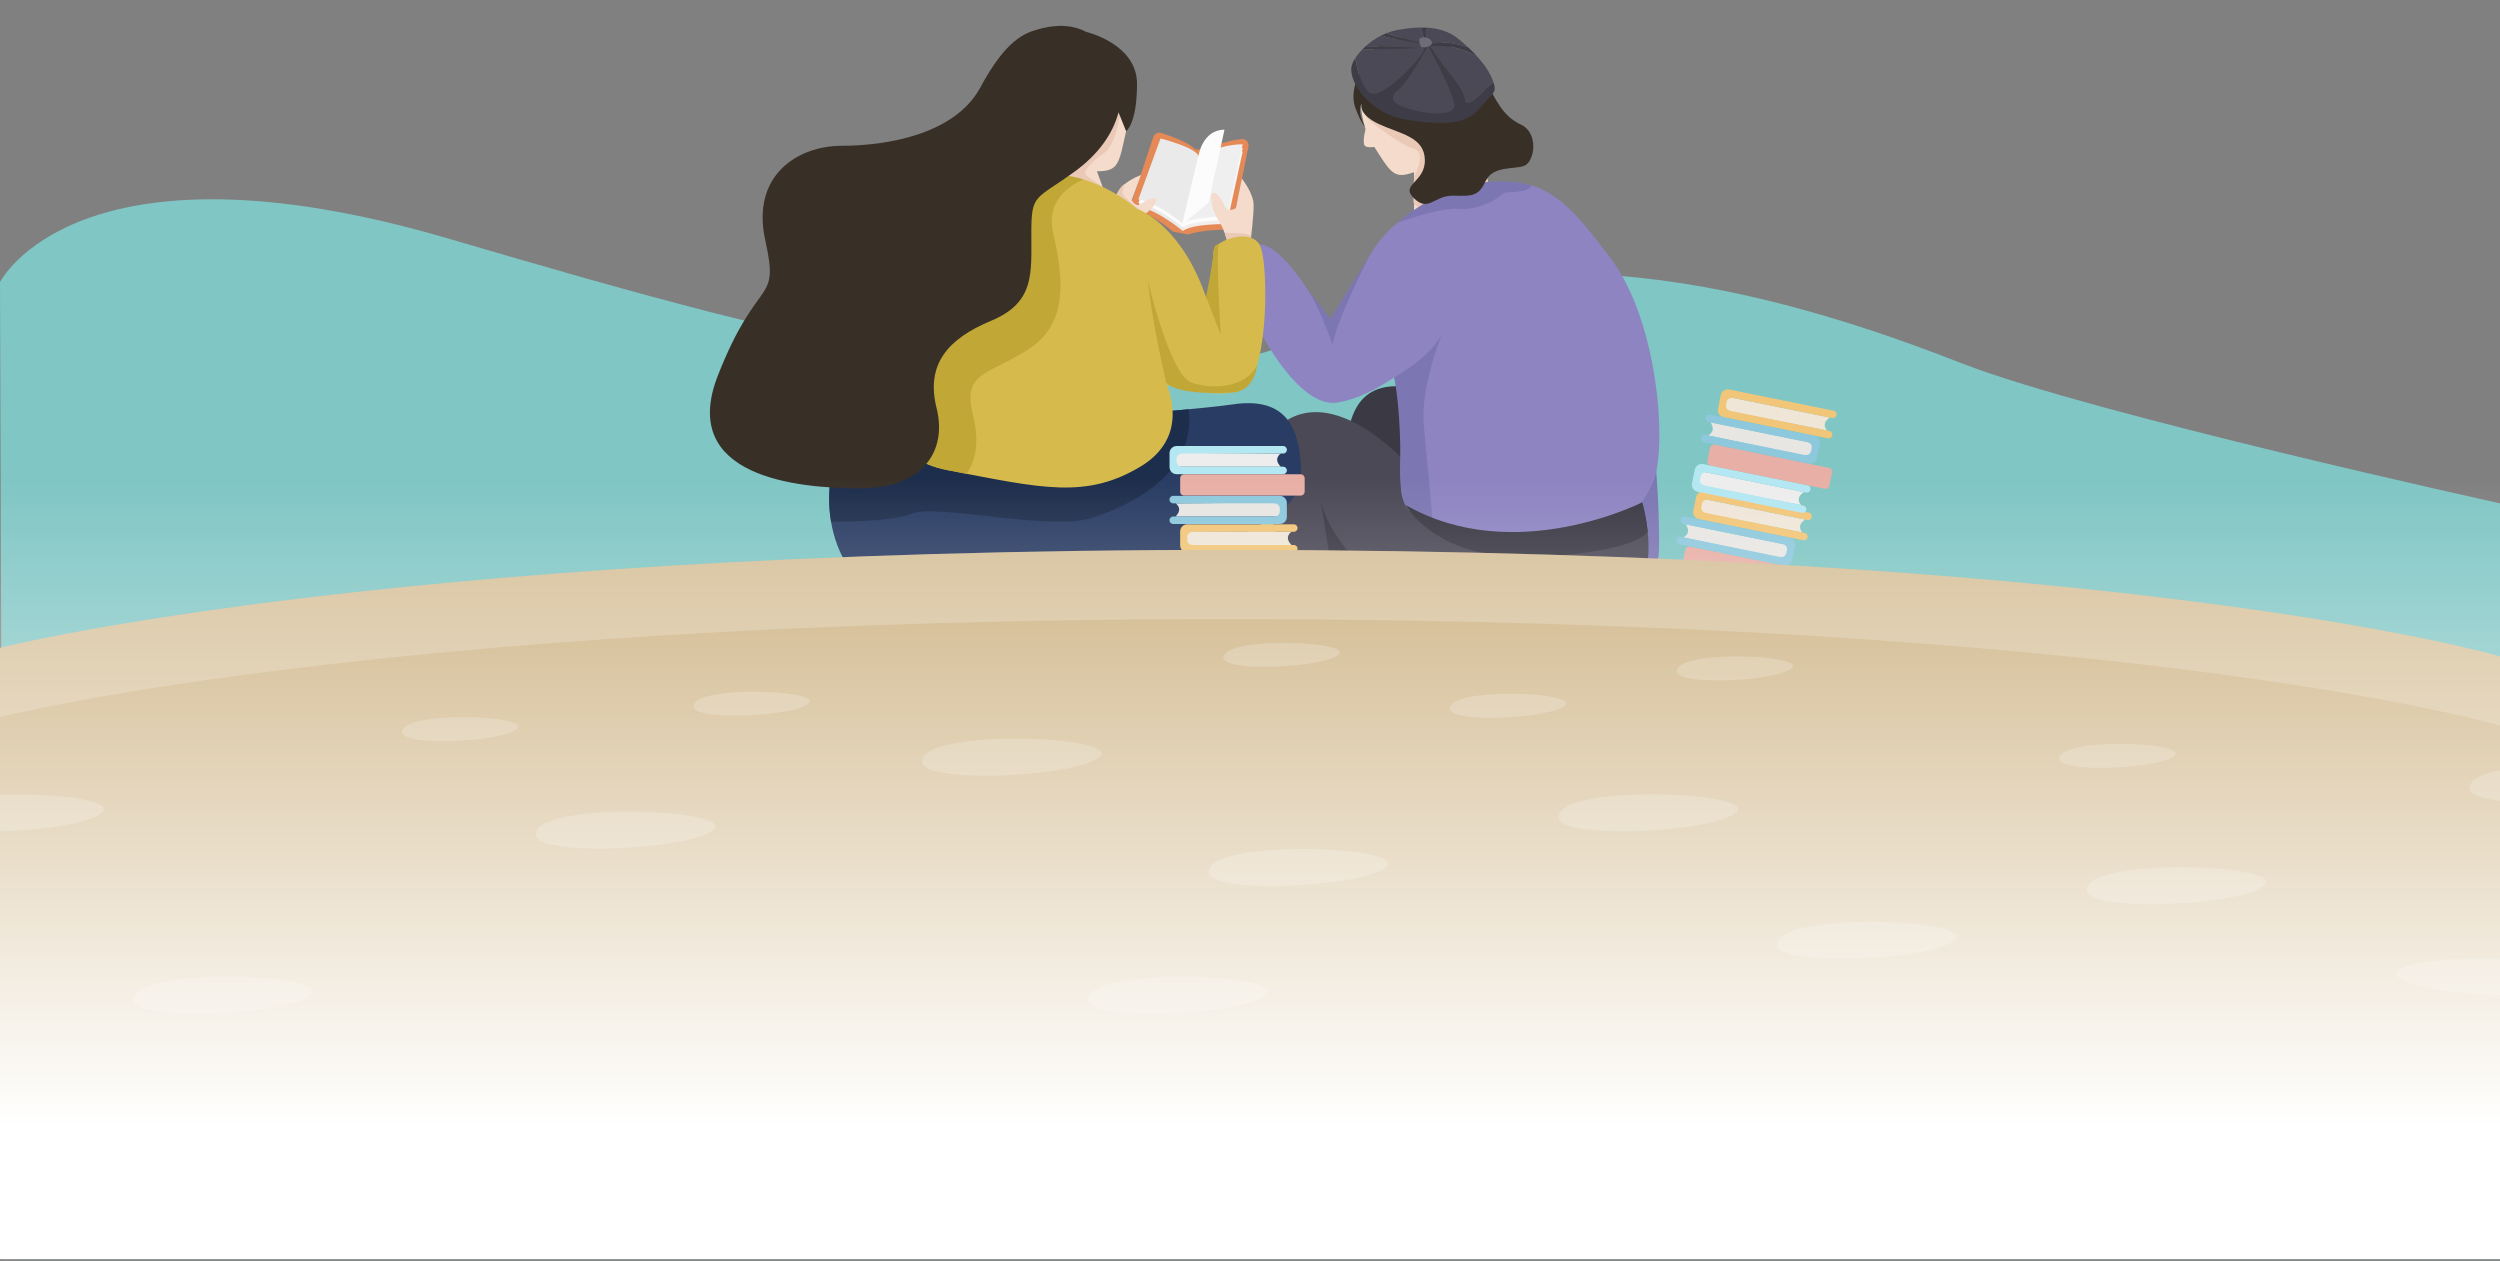 <svg width="686" height="346" viewBox="0 0 686 346" fill="none" xmlns="http://www.w3.org/2000/svg">
<rect x="0" y="0" width="686" height="346" fill="#808080" stroke="none"/>
<g clip-path="url(#clip0)">
<path d="M0 77.42C0 77.42 20.98 35.5 123.15 65.5C225.32 95.5 309.25 118.5 367.63 88.5C426.01 58.5 503.58 86.17 538.69 99.83C573.8 113.49 686 138.12 686 138.12V345.5H0.91L0 77.42Z" fill="#7FC6C4"/>
<path d="M494.59 146.12C494.59 146.12 492.69 144.34 495.31 142.57L466.72 136.77L465.96 140.51L494.59 146.12Z" fill="#EFE6D8"/>
<path d="M468.14 140.75L495.21 146.24C495.77 146.35 496.13 146.9 496.01 147.45C495.9 148.01 495.35 148.37 494.8 148.25L467.75 142.76L466.21 142.45L466.16 142.44V142.42V142.44L466.07 142.42C465.06 142.16 464.43 141.16 464.64 140.14L465.4 136.39C465.61 135.33 466.65 134.65 467.7 134.86V134.88L467.71 134.86L467.76 134.87L469.3 135.18L496.35 140.67C496.91 140.78 497.27 141.33 497.15 141.88C497.04 142.44 496.49 142.8 495.94 142.68L468.87 137.19C468.67 137.15 467.28 136.93 467.01 138.29L466.86 139.01C466.58 140.37 467.95 140.71 468.14 140.75Z" fill="#F2C679"/>
<path d="M487.45 166.58C487.45 166.58 485.55 164.8 488.17 163.03L459.58 157.23L458.82 160.97L487.45 166.58Z" fill="#EDEDED"/>
<path d="M461 161.22L488.07 166.71C488.63 166.82 488.99 167.37 488.87 167.92C488.76 168.48 488.21 168.84 487.66 168.72L460.61 163.23L459.07 162.92L459.02 162.91V162.89V162.91L458.93 162.89C457.92 162.63 457.29 161.63 457.5 160.61L458.26 156.86C458.47 155.8 459.51 155.12 460.56 155.33V155.35L460.57 155.33L460.62 155.34L462.16 155.65L489.21 161.14C489.77 161.25 490.13 161.8 490.01 162.35C489.9 162.91 489.35 163.27 488.8 163.15L461.73 157.66C461.53 157.62 460.14 157.4 459.87 158.76L459.72 159.48C459.44 160.84 460.8 161.17 461 161.22Z" fill="#B3E7F2"/>
<path d="M461.86 147.45C461.86 147.45 464.31 146.55 462.58 143.9L491.17 149.7L490.41 153.44L461.86 147.45Z" fill="#E8E6E3"/>
<path d="M488.31 152.81L461.24 147.32C460.68 147.21 460.14 147.57 460.03 148.12C459.92 148.68 460.28 149.22 460.83 149.33L487.88 154.82L489.42 155.13L489.47 155.14L489.48 155.12V155.14L489.58 155.15C490.61 155.31 491.58 154.63 491.79 153.61L492.55 149.86C492.76 148.8 492.08 147.77 491.02 147.56V147.58V147.56L490.97 147.55L489.43 147.24L462.38 141.75C461.82 141.64 461.28 142 461.17 142.55C461.06 143.11 461.42 143.65 461.97 143.76L489.04 149.25C489.23 149.29 490.6 149.63 490.33 150.99L490.18 151.71C489.9 153.07 488.51 152.85 488.31 152.81Z" fill="#8EC8DD"/>
<path d="M495.08 156.36L463.76 150C463.16 149.88 462.58 150.26 462.46 150.86L461.73 154.44C461.61 155.04 461.99 155.62 462.59 155.74L493.91 162.1C494.51 162.22 495.09 161.84 495.21 161.24L495.94 157.66C496.06 157.06 495.67 156.48 495.08 156.36Z" fill="#E8AFA6"/>
<path d="M501.37 118.13C501.37 118.13 499.47 116.35 502.09 114.58L473.5 108.78L472.74 112.52L501.37 118.13Z" fill="#EFE6D8"/>
<path d="M474.92 112.77L501.99 118.26C502.55 118.37 502.91 118.92 502.79 119.47C502.68 120.03 502.13 120.39 501.58 120.27L474.53 114.78L472.99 114.47L472.94 114.46V114.44V114.46L472.85 114.44C471.84 114.18 471.21 113.18 471.42 112.16L472.18 108.41C472.39 107.35 473.43 106.67 474.48 106.88V106.9L474.49 106.88L474.54 106.89L476.08 107.2L503.13 112.69C503.69 112.8 504.05 113.35 503.93 113.9C503.82 114.46 503.27 114.82 502.72 114.7L475.65 109.21C475.45 109.17 474.06 108.95 473.79 110.31L473.64 111.03C473.36 112.39 474.73 112.73 474.92 112.77Z" fill="#F2C679"/>
<path d="M494.23 138.6C494.23 138.6 492.33 136.82 494.95 135.05L466.36 129.25L465.6 132.99L494.23 138.6Z" fill="#EDEDED"/>
<path d="M467.78 133.23L494.85 138.72C495.41 138.83 495.77 139.38 495.65 139.93C495.54 140.49 494.99 140.85 494.44 140.73L467.39 135.24L465.85 134.93L465.8 134.92V134.9V134.92L465.71 134.9C464.7 134.64 464.07 133.64 464.28 132.62L465.04 128.87C465.25 127.81 466.29 127.13 467.34 127.34V127.36L467.35 127.34L467.4 127.35L468.94 127.66L495.99 133.15C496.55 133.26 496.91 133.81 496.79 134.36C496.68 134.92 496.13 135.28 495.58 135.16L468.51 129.67C468.31 129.63 466.92 129.41 466.65 130.77L466.5 131.49C466.22 132.85 467.59 133.19 467.78 133.23Z" fill="#B3E7F2"/>
<path d="M468.64 119.46C468.64 119.46 471.09 118.56 469.36 115.91L497.95 121.71L497.19 125.45L468.64 119.46Z" fill="#E8E6E3"/>
<path d="M495.09 124.83L468.02 119.34C467.46 119.23 466.92 119.59 466.81 120.14C466.7 120.7 467.06 121.24 467.61 121.35L494.66 126.84L496.2 127.15L496.25 127.16L496.26 127.14V127.16L496.36 127.17C497.39 127.33 498.36 126.65 498.57 125.63L499.33 121.88C499.54 120.82 498.86 119.79 497.8 119.58V119.6V119.58L497.75 119.57L496.21 119.26L469.16 113.77C468.6 113.66 468.06 114.02 467.95 114.57C467.84 115.13 468.2 115.67 468.75 115.78L495.82 121.27C496.01 121.31 497.38 121.65 497.11 123.01L496.96 123.73C496.68 125.09 495.29 124.87 495.09 124.83Z" fill="#8EC8DD"/>
<path d="M501.86 128.38L470.54 122.02C469.94 121.9 469.36 122.28 469.24 122.88L468.51 126.46C468.39 127.06 468.77 127.64 469.37 127.76L500.69 134.12C501.29 134.24 501.87 133.86 501.99 133.26L502.72 129.68C502.84 129.08 502.46 128.5 501.86 128.38Z" fill="#E8AFA6"/>
<path d="M455.1 152.89C455.1 152.89 453.98 163.03 462.39 167.31L445.03 166.85L445.96 151.69L455.1 152.89Z" fill="#F4DBCB"/>
<path d="M455.1 152.89L445.96 151.69L445.25 163.31C448.48 162.34 453.05 160.69 455.92 159.62C454.75 156.07 455.1 152.89 455.1 152.89Z" fill="#EAC9B7"/>
<path d="M408.22 53.61C408.22 53.61 423.37 57.6 436.78 70.17C455.38 87.61 455.74 148.81 455.1 152.88C454.45 156.95 446.49 157.65 444.32 155.84C442.15 154.02 439.02 141.25 432.32 110.72C425.62 80.19 408.22 53.61 408.22 53.61Z" fill="#7C76B2"/>
<path d="M390.53 160.57C390.53 160.57 367.89 131.44 369.83 119.23C371.77 107.01 379.3 101.33 400.19 110.54C421.08 119.75 438.61 138.39 438.61 138.39L390.53 160.57Z" fill="#3A3944"/>
<path d="M387.34 128.56L446.85 127.52C446.85 127.52 457.64 149.24 449.01 163.47C439.37 179.38 387.82 169.88 376.37 162.34L357.74 164.47C357.74 164.47 337.3 126.11 352.45 115.75C367.6 105.39 387.34 128.56 387.34 128.56Z" fill="#4B4956"/>
<path d="M380.51 162.2C380.51 162.2 364.4 148.82 362.35 136.95L366.88 165.66L380.51 162.2Z" fill="#3A3944"/>
<path d="M373.55 19.52C373.55 19.52 371.71 31.91 376.69 39.67C381.67 47.43 382.36 49.3 387.99 47.24L388.03 58.94C388.03 58.94 402.96 64.99 407.8 50.52C407.8 50.52 404.9 20.78 392.06 14.84C379.22 8.9 373.55 19.52 373.55 19.52Z" fill="#F4DBCB"/>
<path d="M375.13 32.56C375.13 32.56 384.21 39.88 387.72 40.72C391.23 41.56 388.85 46.7 388.26 47.98C387.67 49.26 387.86 55.59 387.86 55.59C387.86 55.59 389.37 58.23 392.65 57.03C395.38 56.03 396.57 54.32 399.22 54.62C405.89 55.37 407.74 51.95 408.26 50.23C408.85 48.29 405.12 46.47 401.99 41.88C397.94 35.92 373.41 27.88 373.41 27.88L375.13 32.56Z" fill="#EAC9B7"/>
<path d="M374.89 34.79C374.89 34.79 373.45 39.58 374.74 40.17C376.03 40.76 377.9 40.07 377.9 40.07L374.89 34.79Z" fill="#F4DBCB"/>
<path d="M387.78 140.74C382.03 138.1 385.21 122.9 384.33 112.94C383.45 102.98 370.9 69.05 392.46 57.01C420.21 41.52 429.24 54.18 441.85 70.73C455.47 88.61 457.63 124.55 453.35 132.96C449.07 141.37 445.3 144.29 437.38 145.41C418.54 148.07 402.42 147.48 387.78 140.74Z" fill="#8D84C1"/>
<path d="M395.35 55.58C395.35 55.58 383.41 56.8 375.58 70.54C367.75 84.28 365.29 90.52 365.29 90.52C365.29 90.52 354.13 68.37 346.16 67.11C342.09 66.46 337.19 67.9 337.46 70.89C337.95 76.52 353.18 112.67 367.04 110.45C380.9 108.23 398.51 91.62 398.98 85.56C399.45 79.48 395.35 55.58 395.35 55.58Z" fill="#8D84C1"/>
<path d="M382.58 103.55C382.58 103.55 392.09 98.32 395.54 91.93C395.54 91.93 389.78 106.43 390.66 116.39C391.54 126.35 393.14 142.91 393.14 142.91C393.14 142.91 384.47 142.55 384.39 133.27C384.3 123.98 384.33 112.93 382.58 103.55Z" fill="#7C76B2"/>
<path d="M383.46 61.12C383.46 61.12 395.45 56.74 400.52 57.3C405.59 57.86 411.3 54.34 412.21 53.26C413.12 52.18 418.86 53.43 420.34 50.91C420.34 50.92 402.77 44.67 383.46 61.12Z" fill="#7C76B2"/>
<path d="M358.09 78.36L365.03 87.53L375.58 70.54C375.58 70.54 367.02 87.35 365.64 94.5C365.64 94.5 361.34 82.35 358.09 78.36Z" fill="#7C76B2"/>
<path d="M373.47 19.33C373.47 19.33 370.16 24.81 371.88 29.5C373.6 34.19 374.46 34.6 374.46 34.6C374.46 34.6 372.31 30.61 373.63 28.43C373.63 28.43 372.51 31.31 378.32 34.02C384.12 36.73 390.79 37.47 390.98 43.8C391.17 50.13 384 50.55 388.03 54.44C392.06 58.33 393.5 53.54 398.88 53.69C404.26 53.84 405.73 53.76 407.71 49.6C409.7 45.45 415.43 46.54 418.24 45.5C421.06 44.47 422.4 36.51 417.26 34.14C412.13 31.77 410.4 27.07 407.39 21.79C404.38 16.5 396.58 9.78 387.1 10.07C380.04 10.27 375.5 13.25 373.47 19.33Z" fill="#383027"/>
<path d="M374.76 12.66C374.41 12.97 374.08 13.29 373.77 13.61L389.72 13.17L374.76 12.66Z" fill="#3D3C47"/>
<path d="M401.87 27.07C401.61 24.08 396.1 18.54 393.76 14.73C391.42 10.92 392.46 13.57 392.46 13.57C392.46 13.57 399.88 27.24 399.06 29.32C398.24 31.4 394.25 31.75 388.1 30.28C381.95 28.81 380.78 26.91 383.59 24.65C386.4 22.39 391.59 12.9 391.59 12.9C391.59 12.9 391.58 12.79 391.54 12.72C391.45 12.74 391.36 12.76 391.28 12.78C391.15 12.94 390.95 13.29 390.68 13.98C389.86 16.06 378.87 28.07 375.62 25.34C373.42 23.49 372.35 18.78 371.88 15.94C371.4 16.7 371.06 17.44 370.89 18.12C369.9 22.25 375.72 31.26 385.89 32.85C396.06 34.44 402.38 34.25 406.04 29.71C409.5 25.42 410.83 25.71 409.8 22.58C409.22 23.06 408.43 23.62 407.66 24.54C405.86 26.72 402.13 30.06 401.87 27.07Z" fill="#3D3C47"/>
<path d="M380.53 9.08C379.99 9.29 379.46 9.52 378.95 9.79C382.6 10.75 390.51 12.01 390.51 12.01C390.51 12.01 383.61 10.36 380.53 9.08Z" fill="#3D3C47"/>
<path d="M390.6 13C390.6 13 390.83 12.9 391.29 12.79C391.43 12.63 391.5 12.66 391.55 12.73C392.85 12.46 395.51 12.21 399.66 13.2C401.97 13.75 403.89 14.62 405.44 15.59C404.66 14.72 403.81 13.86 402.89 13.01C394.7 10.03 390.6 13 390.6 13Z" fill="#3D3C47"/>
<path d="M391.5 11.92C391.5 11.92 391.32 9.93 391.24 8.93C391.2 8.49 391.55 8.02 391.96 7.63C391.33 7.58 390.7 7.55 390.05 7.55C390.09 7.7 390.14 7.84 390.15 8.02C390.33 10.01 391.5 11.92 391.5 11.92Z" fill="#3D3C47"/>
<path d="M391.28 12.79C391.36 12.77 391.44 12.75 391.54 12.73C391.5 12.66 391.42 12.63 391.28 12.79Z" fill="#4B4956"/>
<path d="M390.68 14C390.95 13.3 391.15 12.96 391.28 12.8C390.83 12.9 390.6 13 390.6 13C390.6 13 394.71 10.03 402.89 13.02C402.01 12.2 401.08 11.39 400.1 10.6C397.76 8.72 394.96 7.86 391.97 7.62C391.57 8.01 391.21 8.48 391.25 8.92C391.34 9.92 391.51 11.91 391.51 11.91C391.51 11.91 390.34 10.01 390.16 8.01C390.14 7.83 390.1 7.69 390.06 7.54C387.82 7.54 385.52 7.84 383.26 8.26C382.33 8.44 381.42 8.72 380.53 9.07C383.62 10.35 390.51 11.99 390.51 11.99C390.51 11.99 382.6 10.74 378.95 9.77C377.4 10.56 375.98 11.56 374.77 12.65L389.73 13.16L373.78 13.6C373.03 14.38 372.39 15.17 371.9 15.95C372.36 18.8 373.43 23.5 375.64 25.35C378.87 28.09 389.86 16.08 390.68 14Z" fill="#4B4956"/>
<path d="M405.43 15.6C403.88 14.63 401.96 13.76 399.65 13.21C395.51 12.22 392.84 12.47 391.54 12.74C391.58 12.81 391.59 12.92 391.59 12.92C391.59 12.92 386.4 22.41 383.59 24.67C380.78 26.93 381.95 28.83 388.1 30.3C394.25 31.77 398.24 31.42 399.06 29.34C399.88 27.26 392.46 13.59 392.46 13.59C392.46 13.59 391.42 10.94 393.76 14.75C396.1 18.56 401.61 24.1 401.87 27.09C402.13 30.08 405.85 26.74 407.67 24.57C408.44 23.66 409.23 23.1 409.81 22.61C409.75 22.43 409.69 22.25 409.61 22.04C408.84 19.93 407.36 17.75 405.43 15.6Z" fill="#4B4956"/>
<path d="M390.22 12.98C392.82 13.11 393.5 11.74 392.42 10.83C391.34 9.92 389.34 10.1 389.43 11.09C389.52 12.08 389.84 12.96 390.22 12.98Z" fill="#6E6D7A"/>
<path d="M385.72 138.57C385.72 138.57 393.99 154.25 421.97 152.79C449.95 151.33 452.13 145.85 452.13 145.85C452.13 145.85 451.74 141.4 450.6 137.85C450.59 137.86 415.47 155.69 385.72 138.57Z" fill="#3A3944"/>
<path d="M328 41C326.11 39.07 321.3 37.31 318.64 36.48C317.73 36.2 316.77 36.7 316.47 37.6L310.6 55.22C310.3 56.13 310.78 57.12 311.69 57.42C315.41 58.63 319.53 61.65 321.95 63.6C324.01 64 324.01 64 326.05 64.34C329.19 63.24 334.19 63.03 336.61 63C337.43 62.99 338.13 62.4 338.29 61.6L342.57 40.22C342.8 39.05 341.82 38 340.64 38.14C336.31 38.64 332.29 40.36 330.31 41.33C329 41 329.65 40.97 328 41Z" fill="#E58957"/>
<path d="M328.85 44.78C327.98 42.39 318.44 40 318.44 40L312.37 56.71C317.58 57.51 324.55 63.39 324.55 63.39C324.57 63.37 324.59 63.36 324.61 63.35L324.51 63.08L328.85 44.78Z" fill="#EAEAEA"/>
<path d="M328.85 44.78L324.51 63.08L324.61 63.35C327.33 61.32 336.66 61.49 336.66 61.49L341 41.59C334.93 41.59 328.85 44.78 328.85 44.78Z" fill="#F4EEEA"/>
<path d="M328.85 43.78C327.98 41.39 318.44 39 318.44 39L312.37 55.71C317.58 56.51 324.55 62.39 324.55 62.39C324.57 62.37 324.59 62.36 324.61 62.35C327.33 60.32 336.66 60.49 336.66 60.49L341 40.59C334.93 40.59 328.85 43.78 328.85 43.78Z" fill="#FCFCFC"/>
<path d="M328.85 42.78C327.98 40.39 318.44 38 318.44 38L312.37 54.71C317.58 55.51 324.55 61.39 324.55 61.39C324.57 61.37 324.59 61.36 324.61 61.35L324.51 61.08L328.85 42.78Z" fill="#EAEAEA"/>
<path d="M328.85 42.78L324.51 61.08L324.61 61.35C327.33 59.32 336.66 59.49 336.66 59.49L341 39.59C334.93 39.59 328.85 42.78 328.85 42.78Z" fill="#EFEFEF"/>
<path d="M328.85 42.78L324.51 61.08L324.61 61.35C327.33 59.32 331.66 55.49 331.66 55.49L336 35.59C329.93 35.59 328.85 42.78 328.85 42.78Z" fill="#FCFCFC"/>
<path d="M336.71 66C336.71 66 335.9 62.76 334.28 60.33C332.66 57.9 331.85 53.85 332.66 53.04C333.47 52.23 335.39 54.74 335.9 56.28C336.71 58.71 339.14 57.09 339.14 57.09L340.76 48.99C340.76 48.99 344 53.04 344 56.28C344 59.52 343.19 65.99 343.19 65.99H336.71V66Z" fill="#F4DBCB"/>
<path d="M308.28 62.77C308.28 62.77 310.39 60.69 312.74 59.6C315.09 58.51 317.58 55.81 317.34 54.83C317.1 53.85 314.49 54.86 313.39 55.79C311.65 57.26 310.56 54.91 310.56 54.91L313.08 48.02C313.08 48.02 308.75 49.59 307.26 52.05C305.76 54.5 303.38 59.79 303.38 59.79L308.28 62.77Z" fill="#F4DBCB"/>
<path d="M336 63.79C336 63.79 338 64 340 64C342 64 343.35 64.6 343.35 64.6L343 67H337L336 63.79Z" fill="#EAC9B7"/>
<path d="M308.68 50.47C308.68 50.47 308 52 308 53C308 54 314.07 58.68 314.07 58.68L306.03 54.02C306.03 54.03 307.35 50.94 308.68 50.47Z" fill="#EAC9B7"/>
<path d="M305 16C305 16 311 27 309 36C307 45 307 47 301 47L305 58C305 58 293.07 68.83 283.54 56.92C283.54 56.92 276 28 286 18C296 8 305 16 305 16Z" fill="#F4DBCB"/>
<path d="M307.33 31.85C307.33 31.85 306 40 303 42C300 44 297 47 298 48C299 49 302.57 51.28 302.57 51.28C302.57 51.28 295.4 48.57 293.2 48.29C291 48 307.26 29.22 307.26 29.22L307.33 31.85Z" fill="#EAC9B7"/>
<path d="M231 120C231 120 222 139 233 156C244 173 293 173 311 161C329 149 357 145 357 130C357 115 351 109 338 111C325 113 231 120 231 120Z" fill="#293C63"/>
<path d="M300 142C311.71 138.1 328.16 129.43 326.18 112.3C297.21 115.07 231 120 231 120C231 120 225.95 130.66 228.04 143.16C235.82 143.14 245.94 142.74 250 141C257 138 288 146 300 142Z" fill="#1D2E4C"/>
<path d="M313 128C318.42 124.75 325 118 320 105C315 92 331 70 309 55C287 40 269 51 258 67C247 83 229.49 123.13 260 129C286 134 298 137 313 128Z" fill="#D6BB4C"/>
<path d="M312 57.29C312 57.29 323 61 330 79C337 97 331 83 331 83C331 83 333 72 333 69C333 66 344 62 346 68C348 74 348 100 342 106C336 112 307 103 301 97C295 91 312 57.29 312 57.29Z" fill="#D6BB4C"/>
<path d="M267 114C264 102 271 103 282 96C293 89 292 77 289 64C286.99 55.29 293.06 51.07 297.28 49.24C280.61 44.22 266.98 53.94 258 67C247 83 229.49 123.13 260 129C261.83 129.35 263.58 129.69 265.27 130.02C267.55 126.5 268.92 121.69 267 114Z" fill="#C1A736"/>
<path d="M320 105C320 105 316 88 315 77C315 77 321 103 327 105C333 107 341.9 106.35 344.95 100.18C344.95 100.18 344.35 107.41 338.18 107.7C332 108 323 108 320 105Z" fill="#C1A736"/>
<path d="M330.95 81.46L335 92C335 92 333.68 72.05 334.34 67.02C334.34 67.02 333 67 333 69C333 71.24 330.95 81.46 330.95 81.46Z" fill="#C1A736"/>
<path d="M298.03 8.74C293.09 6.15 287.86 7.21 285 8C281.02 9.09 276 11 269 24C262 37 243 40 231 40C219 40 206 48 210 66C214 84 208 75 197 103C186 131 219 134 236 134C253 134 260 124 257 112C254 100 260 93 272 88C284 83 283 75 283 64C283 53 284 55 295 47C301.11 42.56 305.37 36.88 306.92 30.82L309 36C309 36 312 34 312 23C312 12 298.03 8.74 298.03 8.74Z" fill="#383027"/>
<path d="M354.38 145.93C354.38 145.93 352.16 147.3 354.38 149.55H325.21V145.73L354.38 145.93Z" fill="#EFE6D8"/>
<path d="M327.39 145.93H355.02C355.59 145.93 356.05 145.47 356.05 144.9C356.05 144.33 355.59 143.87 355.02 143.87H327.42H325.85H325.8V143.89V143.87H325.7C324.66 143.92 323.84 144.78 323.84 145.82V149.65C323.84 150.73 324.71 151.6 325.79 151.6V151.58V151.6H325.84H327.41H355.01C355.58 151.6 356.04 151.14 356.04 150.57C356.04 150 355.58 149.54 355.01 149.54H327.38C327.18 149.54 325.77 149.48 325.77 148.09V147.36C325.79 145.99 327.2 145.93 327.39 145.93Z" fill="#F2C679"/>
<path d="M351.45 124.45C351.45 124.45 349.23 125.82 351.45 128.07H322.28V124.25L351.45 124.45Z" fill="#EDEDED"/>
<path d="M324.47 124.45H352.1C352.67 124.45 353.13 123.99 353.13 123.42C353.13 122.85 352.67 122.39 352.1 122.39H324.5H322.93H322.88V122.41V122.39H322.78C321.74 122.44 320.92 123.3 320.92 124.34V128.17C320.92 129.25 321.79 130.12 322.87 130.12V130.1V130.12H322.92H324.49H352.09C352.66 130.12 353.12 129.66 353.12 129.09C353.12 128.52 352.66 128.06 352.09 128.06H324.46C324.26 128.06 322.85 128 322.85 126.61V125.88C322.86 124.51 324.27 124.46 324.47 124.45Z" fill="#B3E7F2"/>
<path d="M322.57 138.12C322.57 138.12 324.79 139.49 322.57 141.74H351.74V137.92L322.57 138.12Z" fill="#E8E6E3"/>
<path d="M349.56 138.12H321.93C321.36 138.12 320.9 137.66 320.9 137.09C320.9 136.52 321.36 136.06 321.93 136.06H349.53H351.1H351.15V136.08V136.06H351.25C352.29 136.11 353.11 136.97 353.11 138.01V141.84C353.11 142.92 352.24 143.79 351.16 143.79V143.77V143.79H351.11H349.54H321.94C321.37 143.79 320.91 143.33 320.91 142.76C320.91 142.19 321.37 141.73 321.94 141.73H349.57C349.77 141.73 351.18 141.67 351.18 140.28V139.55C351.17 138.18 349.76 138.12 349.56 138.12Z" fill="#8EC8DD"/>
<path d="M356.9 135.99H324.94C324.33 135.99 323.84 135.5 323.84 134.89V131.24C323.84 130.63 324.33 130.14 324.94 130.14H356.9C357.51 130.14 358 130.63 358 131.24V134.89C358 135.5 357.51 135.99 356.9 135.99Z" fill="#E8AFA6"/>
<path d="M0 177.77C0 177.77 113.15 148.84 363.07 151C594.78 153 686 180.12 686 180.12V345H0V177.77Z" fill="#CCB07F"/>
<path opacity="0.2" d="M363.07 151C113.15 148.84 0 177.77 0 177.77V196.77C0 196.77 113.15 167.84 363.07 170C594.78 172 686 199.12 686 199.12V180.12C686 180.12 594.78 153 363.07 151Z" fill="white"/>
<path opacity="0.2" d="M190.32 193.86C190.32 197.96 218.31 196.61 221.98 192.94C225.65 189.27 190.32 187.89 190.32 193.86Z" fill="white"/>
<path opacity="0.2" d="M110.32 200.86C110.32 204.96 138.31 203.61 141.98 199.94C145.65 196.27 110.32 194.89 110.32 200.86Z" fill="white"/>
<path opacity="0.2" d="M335.7 180.47C335.7 184.57 363.69 183.22 367.36 179.55C371.03 175.88 335.7 174.51 335.7 180.47Z" fill="white"/>
<path opacity="0.2" d="M460.07 184.2C460.07 188.3 488.06 186.95 491.73 183.28C495.4 179.61 460.07 178.23 460.07 184.2Z" fill="white"/>
<path opacity="0.2" d="M565.07 208.2C565.07 212.3 593.06 210.95 596.73 207.28C600.4 203.61 565.07 202.23 565.07 208.2Z" fill="white"/>
<path opacity="0.2" d="M397.83 194.44C397.83 198.54 425.82 197.19 429.49 193.52C433.16 189.85 397.83 188.47 397.83 194.44Z" fill="white"/>
<path opacity="0.2" d="M253 208.98C253 215.31 296.2 213.23 301.87 207.56C307.53 201.9 253 199.78 253 208.98Z" fill="white"/>
<path opacity="0.2" d="M147 228.98C147 235.31 190.2 233.23 195.87 227.56C201.53 221.9 147 219.78 147 228.98Z" fill="white"/>
<path opacity="0.2" d="M427.63 224.25C427.63 230.58 470.83 228.5 476.5 222.83C482.16 217.17 427.63 215.04 427.63 224.25Z" fill="white"/>
<path opacity="0.2" d="M572.63 244.25C572.63 250.58 615.83 248.5 621.5 242.83C627.16 237.17 572.63 235.04 572.63 244.25Z" fill="white"/>
<path opacity="0.2" d="M331.63 239.25C331.63 245.58 374.83 243.5 380.5 237.83C386.16 232.17 331.63 230.04 331.63 239.25Z" fill="white"/>
<path opacity="0.2" d="M487.63 259.25C487.63 265.58 530.83 263.5 536.5 257.83C542.16 252.17 487.63 250.04 487.63 259.25Z" fill="white"/>
<path opacity="0.2" d="M298.63 274.25C298.63 280.58 341.83 278.5 347.5 272.83C353.16 267.17 298.63 265.04 298.63 274.25Z" fill="white"/>
<path opacity="0.2" d="M36.63 274.25C36.63 280.58 79.83 278.5 85.5 272.83C91.16 267.17 36.63 265.04 36.63 274.25Z" fill="white"/>
<path opacity="0.2" d="M0 218.09V228.13C11.94 227.81 25.14 225.83 28.1 222.87C31.36 219.61 14.73 217.53 0 218.09Z" fill="white"/>
<path opacity="0.2" d="M686 263.09V273.13C674.06 272.81 660.86 270.83 657.9 267.87C654.64 264.61 671.27 262.53 686 263.09Z" fill="white"/>
<path opacity="0.2" d="M686 211.36C681.01 212.37 677.63 213.96 677.63 216.25C677.63 218.02 681.01 219.13 686 219.69V211.36Z" fill="white"/>
<rect x="-1" y="1" width="687" height="345" fill="url(#paint0_linear)"/>
</g>
<defs>
<linearGradient id="paint0_linear" x1="342.5" y1="1" x2="342.5" y2="309.107" gradientUnits="userSpaceOnUse">
<stop stop-color="white" stop-opacity="0"/>
<stop offset="0.423" stop-color="white" stop-opacity="0"/>
<stop offset="1" stop-color="white"/>
</linearGradient>
<clipPath id="clip0">
<rect width="686" height="345.5" fill="white"/>
</clipPath>
</defs>
</svg>
